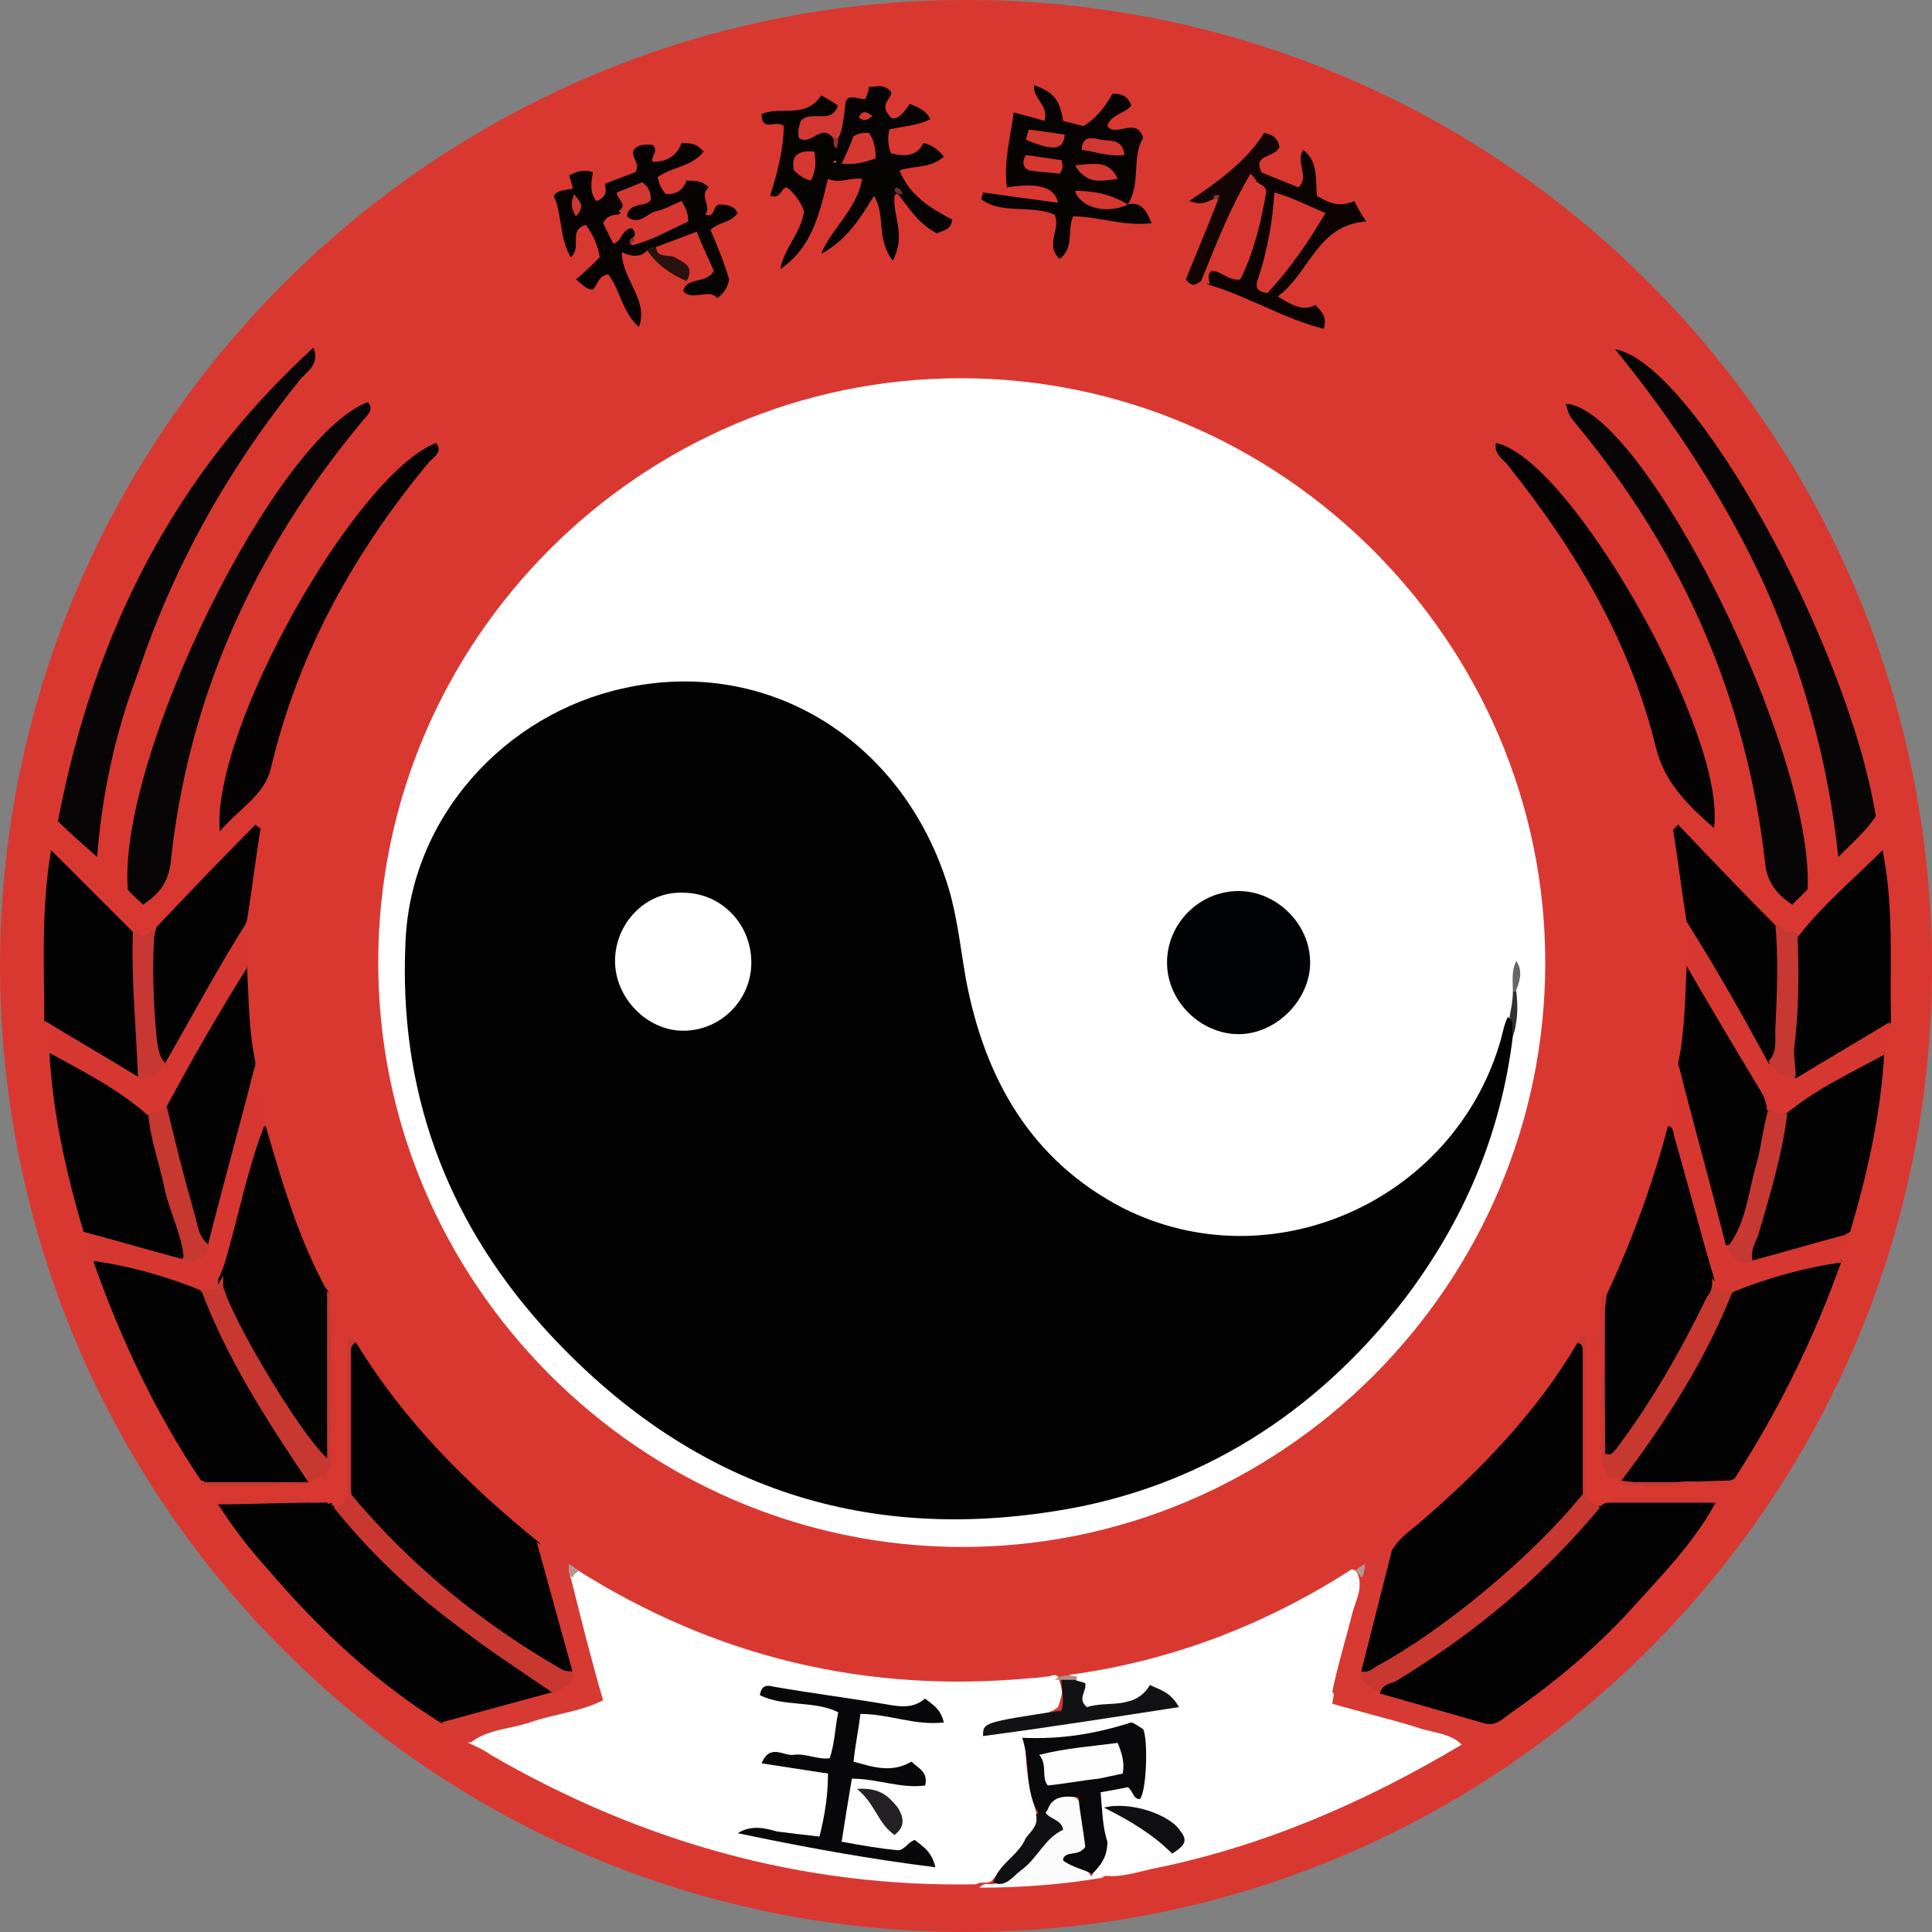 <svg enable-background="new 0 0 113.4 113.4" viewBox="0 0 113.4 113.4" xmlns="http://www.w3.org/2000/svg"><rect x="0" y="0" width="113.4" height="113.4" fill="#808080" stroke="none"/><path d="m56.7 0c31.4 0 56.7 25.4 56.7 56.8 0 31.2-25.4 56.6-56.7 56.6-31.4 0-56.7-25.4-56.7-56.8.1-31.2 25.5-56.6 56.7-56.6z" fill="#d93831"/><path d="m22.2 56.5c0-18.9 15.4-34.3 34.2-34.3s34.3 15.5 34.3 34.3c0 18.9-15.5 34.4-34.4 34.3-18.7-.1-34.1-15.5-34.1-34.3z" fill="#fff"/><path d="m85.8 102.4c-5.7 3.4-11.7 6-18.2 7.3-.9.2-1.8.5-2.7.4-.2.1-.5.1-.8 0 .5-1.6-.1-3.2 0-4.7.8-.9 1.6-.7 2.5-.5.3-1.1-.2-2.1-.1-3.3-2.2.3-4.1.7-6.3.8 0 1.4.2 2.7.6 3.9.2.8-.2 1.4-.7 2-.5.8-1.3 1.4-1.9 2.1-.3.2-.6 0-.9.2-10.2.2-19.7-2.5-28.5-7.6-.4-.3-.9-.5-1.3-.7 0-.7.6-.7 1.1-.9 1.5-.5 3.1-.9 4.7-1.3.4-.1.9-.2 1.3-.5.3-.5.1-1 0-1.5-.3-1.5-.7-3-1.2-4.4-.1-.4-.3-.9-.1-1.4.1-.2.3-.3.5-.2 8.2 5.2 17.1 7.3 26.7 6.4.4 0 .8-.1 1.1-.1.2-.1.4-.1.5 0 .3.9.3.9 0 1.8-.5.4-1.2.5-1.9.6s-1.3.3-2 .4c3.2-.4 6.4-.9 9.6-1.6-1.5 0-2.9 1-4.4.5-.6-.4-.4-1.1-.7-1.5 0-.1 0-.2.1-.3 5.9-.8 11.4-2.9 16.4-6.1.2-.2.4 0 .5.2.3.8-.1 1.5-.3 2.2-.4 1.6-.9 3.2-1.2 4.7.4.7.9.7 1.4.9 1.6.4 3.2.8 4.7 1.3.9.2 1.5.2 1.5.9z" fill="#fff"/><g fill="#020203"><path d="m100.7 88.2c-1.3 2.4-3.2 4.3-5 6.3-2.1 2.3-4.5 4.3-7.1 6.1-.4.3-.7.6-1.2.6-2.2-.1-4.2-.8-6.3-1.6-.4-.6.2-.8.5-1.1 3.3-1.9 6.2-4.3 9.1-6.9 1.1-1 1.9-2.3 3.1-3.2.2-.1.3-.1.5-.2 2-.2 4.2-.2 6.4 0z"/><path d="m26 101.2c-3.9-2.4-7.2-5.5-10.2-9-1.1-1.2-2.1-2.5-3-3.9.4-.5.9-.2 1.4-.2 1.4 0 2.8-.1 4.2.1h.3c.2-.1.3-.1.5 0 .1.1.1.1.2 0 .2.1.3.1.5.2 1.5 1.1 2.6 2.7 4 3.9 2.5 2.2 5.1 4.2 7.9 6 .4.3 1.3.4.9 1.2-2.3.8-4.4 1.6-6.7 1.7z"/><path d="m81.7 91c .4-.7 1-1.1 1.6-1.6 3.6-3.1 6.9-6.5 9.3-10.6.6-.1.4.4.4.6v8c0 .6-.3 1-.6 1.5-2.3 2.7-5 4.9-7.8 7-1.1.8-2.1 1.5-3.3 2.1-.4.2-.9.5-1.4.2-.3-1 .2-1.8.5-2.7.3-1.6.4-3.2 1.3-4.5z"/><path d="m20.9 78.8c2.8 4.6 6.5 8.3 10.7 11.7.8.9.9 2.1 1.2 3.1.3 1.5 1.2 2.9 1 4.5-.5.4-1 .1-1.4-.1-2.4-1.4-4.8-3-6.9-4.9-1.5-1.4-3.1-2.6-4.3-4.3-.3-.4-.6-.8-.6-1.4 0-2.7 0-5.3 0-8 0-.2-.2-.7.3-.6z"/><path d="m11.8 86.9c-2.7-4-4.7-8.3-6.3-12.8.1-.2.2-.3.4-.3 2.1.4 4.2.7 6.1 1.8 1.2 2 2.1 4.2 3.3 6.2.8 1.2 1.6 2.5 2.5 3.7.3.4.7.8.4 1.5-2 .1-4 0-6 0-.2.1-.3 0-.4-.1z"/><path d="m108.1 74c-1.6 4.5-3.7 8.8-6.3 12.8-1.1.5-2.2 0-3.3.2-1 0-2.1.1-3.4-.1 1.1-2.1 2.5-3.7 3.6-5.6s1.9-3.9 3-5.7c1.9-1.1 4-1.4 6-1.8.2-.1.3.1.4.2z"/><path d="m94.3 76c1.5-3.2 2.7-6.5 3.6-9.9.6 0 .6.5.7.9.7 2.7 1.5 5.3 2.1 8 .1.6-.1 1.1-.3 1.6-1.3 2.8-2.8 5.6-4.7 8.1-.3.4-.6.9-1.5 1 .1-3.2-.3-6.5.1-9.7z"/><path d="m15.6 66.1c.9 3.1 1.8 6.2 3.3 9.1.1.2.2.4.3.5s.1.3.1.4c.2 3.2.2 6.3 0 9.5-.7.1-1.1-.4-1.4-.8-1.9-2.6-3.5-5.5-4.9-8.5-.2-.4-.3-.9-.2-1.4.6-2.7 1.4-5.3 2.1-8 .1-.2 0-.8.7-.8z"/></g><path d="m94.8 20.5c4.6.8 13.7 17.4 15.3 27.4-.5.8-1.3 1.5-2.2 2.4-.6-5.7-2.1-10.9-4.3-15.9-2.3-5-5.3-9.6-8.8-13.9z" fill="#070505"/><path d="m5.7 50.3c-.9-.8-1.6-1.4-2.3-2.1 2.1-11 6.8-20.3 15-27.8.4 1-.4 1.4-.8 1.9-4.2 5.2-7.4 10.9-9.5 17.2-1.3 3.4-2.1 7-2.4 10.8z" fill="#070505"/><path d="m106.1 52.2c-.3.3-.6.6-.9.9-.9-.6-1.5-1.3-1.6-2.5-1.1-9.6-4.8-18.1-11-25.6-.5-.6-.5-.6-.7-1.3 4.5.2 14.6 20.3 14.2 28.5z" fill="#070505"/><path d="m8.4 53.1c-.3-.3-.7-.6-.9-.9-.6-7.8 8.7-26.6 14.1-28.6.4.5-.1.8-.4 1.2-6.3 7.6-10.2 16.2-11.2 26-.2 1.1-.7 1.7-1.6 2.3z" fill="#070505"/><path d="m4.9 72.3c-1-3.4-1.8-6.9-2-10.5l.1-.1c2.2.9 4.4 1.8 5.9 3.7.5 2.3 1 4.6 1.8 6.8.2.5.4 1.1 0 1.7-1 .4-1.9-.2-2.8-.5-.9-.2-2.1-.2-3-1.1z" fill="#020203"/><path d="m110.6 61.8c-.2 3.6-1 7.1-2 10.5-1.8 1.1-3.8 1.6-5.9 1.7-.4-.6-.2-1.1 0-1.7.8-2.2 1.3-4.5 1.8-6.8.1-.3.3-.6.6-.8 1.6-1.1 3.3-2 5-2.9.2-.1.4-.1.5 0z" fill="#020203"/><path d="m105.6 54.9c1.4-1.8 3.2-3.3 4.9-5 .7 3.5.4 6.8.5 10.1-1.4 1.6-3.4 2.4-5.2 3.3-.3.2-.6 0-.7-.4 0-2.5.2-4.9.2-7.4 0-.2.1-.4.3-.6z" fill="#020203"/><path d="m2.6 60c0-3.3-.2-6.6.4-10.1 1.7 1.7 3.3 3.3 4.8 4.8.3.2.4.6.4.9 0 2.5.1 4.9.2 7.3-.1.4-.4.6-.8.4-1.6-1-3.6-1.7-5-3.3z" fill="#020203"/><path d="m12.9 48.8c-.5-6 8-21 12.7-22.8.4.5-.1.8-.4 1.1-4.4 5.3-7.7 11.2-9.3 18-.4 1.6-1.8 2.3-3 3.7z" fill="#040203"/><path d="m100.6 48.6c-1.6-1.4-2.9-2.7-3.4-4.7-1.5-6.2-4.7-11.6-8.7-16.6-.3-.4-.8-.6-.7-1.3 4.4.9 13.6 17.2 12.8 22.6z" fill="#040203"/><path d="m49.6 6.3c0-1 .8-.4 1.2-.5.1-.3.2-.5.2-.7.5 0 .9-.2 1.3.3.1.4-.8.7 0 1.5.3.2.7-.2 1.1-.8.5.2 1 .4 1.2.9-.8.4-1.6.4-2.4.6-.1.5-.1.9.1 1.4.8.2 1.5.2 1.9-.6.5.1.9.4 1.2.8-.8.7-1.7.5-2.6.8.6 1.5 1.8 2.2 3.1 2.9-.1.6-.5.6-.9.8-1-.5-1.6-1.4-2.2-2.2-.1-.1-.2-.2-.3 0-.1 1.2.7 2.3-.1 3.8-1-1.3-.4-2.7-1.1-3.8-.8 1.3-1.6 2.6-3.1 3.4.6-1.5 2.1-2.6 2.4-4.4-.7-.1-1.3.3-2 0-.5 2-.9 4-2.8 5.3.2-1.2 1.2-2.1 1.4-3.4-.2-.5-.5-1-1-1.4-.4 0-.3.7-1 .5.4-1.3.8-2.7.8-4.1-.4-.4-1.3.4-1.3-.7 1.1-.5 2.6.3 3.5-1.1.4.2.7.4 1 .6.2.8-.4.9-.9 1-.4.1-.9.1-1.1.8.6-.3 1.3-.8 1.8 0 0 .2.1.4-.1.6.2-.2.1-.4.2-.5 0-.7 0-1.3.5-1.8z" fill="#060303"/><path d="m98.5 62.4c.4-1.9.4-3.8.5-5.7.7-.1.8.6 1 .9 1.3 2.2 2.5 4.3 3.7 6.5.1.2.2.5.3.7v.4c-.4 2.2-1 4.4-1.6 6.5-.2.6-.3 1.4-1.2 1.4-.7-.9-.7-2-1-3-.7-2.5-1.6-5-1.7-7.7z" fill="#030203"/><path d="m14.5 56.7c.1 1.9.1 3.8.5 5.7-.2 3.4-1.5 6.6-2.3 9.9-.1.3-.2.7-.4.9-.9 0-1-.7-1.1-1.3-.7-2.2-1.4-4.4-1.7-6.7.1-1 .7-1.8 1.2-2.6.9-1.6 1.8-3.2 2.8-4.8.2-.4.3-1.1 1-1.1z" fill="#030203"/><path d="m38 14.7c-.4.4-.9.4-1.5.1 0 1.6 1.6 2.8 1 4.4-1-.9-1.1-2.2-1.8-3.1-.6.1-.6.6-.9.9-.4 0-.6-.3-1-.6.5-.4.9-.8 1.4-1.3-.1-.7-.4-1.3-.8-1.9-1.1.3-.2 1.3-.9 1.9-.7-1.2-.5-2.6-1-3.6.3-.4.6-.3.9-.4.1 0 .2-.1.2-.2-.1-.2-.1-.4-.2-.6.4-.2.8-.4 1.4-.2-.1.6-.2 1.2.2 1.7.6-.2.6-.6.5-1 .7-.3 1.3-.5 1.8-.7.3-.5-.3-.9-.1-1.3.3-.4.8-.3 1.1-.3.4.4-.1.6 0 1 .8 0 1.4-.3 1.7-1.1.5 0 .9 0 1.3.5-.7.9-1.9.9-2.7 1.5.1.4.2.7.5 1 .7 0 1-.3 1.2-.8.5 0 .9 0 1.3.4-.6.5.2 1.1-.2 1.6.6.2.4-.5.8-.6.5 0 .9.1 1.1.5-.4.6-1.1.5-1.6 1 .4.9.8 1.9 1.1 2.9-.1.5-.3.8-.7 1.1-.5-.6-1.4.2-2-.4.1-.6.8-.6 1.1-1 .1-.7-.4-1.2-.6-1.8-.8.2-1.4.7-2.2.7 0-.3-.2-.5-.4-.3z" fill="#080303"/><path d="m99 54.1c-.3-1.8-.5-3.6-.8-5.4.1-.1.2-.2.3-.3 1.9 2 3.8 4 5.8 6 .6 1.9.5 6.6-.2 8.1-.3.2-.5 0-.6-.2-1.5-2.7-3.4-5.3-4.5-8.2z" fill="#030203"/><path d="m9.2 54.4c1.9-2 3.8-4 5.8-6 .1.1.2.2.3.2-.3 1.8-.5 3.6-.8 5.4-.6 2-1.9 3.6-2.9 5.5-.4.8-.9 1.7-1.4 2.4-.2.3-.3.8-.8.5-.2-.2-.3-.4-.3-.7-.2-2.4-.7-4.9.1-7.3z" fill="#030203"/><path d="m66.2 12c .8-.2 1.1.4 1.4 1.1-1.7.2-3.1-.4-4.6-.4-.4.8.1 1.8-.8 2.5-.9-.8.1-1.8-.3-2.6-1.4-.6-3.1 0-4.3-.9 0-.1.1-.3.1-.4 1.5.2 2.9.4 4.4.6-.2-.9-1.1-1.2-3-.9-.2-1.5.2-2.9.4-4.4.7.2 1.2.3 1.8.5.3-.9-.7-1.3-.6-2.1 1.1.4 1.5.8 1.7 2.1.4.1.8.2 1.2.3.8-.5 1.3-1.2 1.7-1.9.5 0 .9.1 1.1.7-.4.5-1.2.5-1.4 1.2.5.7 1.7-.6 2.1.7-.7 1.1-.1 2.6-.9 3.9-.8.2-1.5-.5-2.3-.3.8.1 1.5.4 2.3.3z" fill="#080303"/><path d="m12.2 73.1c.9-3.6 1.9-7.1 2.8-10.7-.1 1.3.4 2.5.5 3.7-1 2.6-1.5 5.3-2.3 8-.1.3-.2.6-.3.8-.2.2 0 .6-.3.9-.3.2-.6.2-.9-.1-2-.8-4.1-1.4-6.3-1.7.1-.6-.4-1.1-.5-1.7 1.9.5 3.9 1.1 5.8 1.6.5-.2 1.1-.4 1.5-.8z" fill="#d63831"/><path d="m98.5 62.4c.9 3.6 1.9 7.1 2.8 10.7.5.3 1 .6 1.5.9 1.9-.5 3.9-1.1 5.8-1.6-.2.6-.8 1-.5 1.7-2.2.3-4.3.9-6.3 1.7-.3.2-.6.3-.9.1-.4-.2-.2-.6-.3-.9-.8-2.7-1.5-5.4-2.3-8.2-.1-.2 0-.5-.3-.7 0-1.2.6-2.4.5-3.7z" fill="#d63831"/><path d="m9.7 62.4c1.6-2.8 3.1-5.6 4.8-8.3.2.9-.3 1.8 0 2.7-1.7 2.7-3.3 5.5-4.8 8.3-.3.5-.6.6-1.1.3-1.7-1.5-3.7-2.5-5.7-3.6-.1-.6-.2-1.2-.3-1.9 1.8 1.1 3.7 2.2 5.5 3.3.5-.4 1.1-.5 1.6-.8z" fill="#d63831"/><path d="m99 54.1c1.7 2.7 3.3 5.5 4.8 8.3.5.3 1.1.4 1.6.9 1.8-1.1 3.7-2.2 5.5-3.3-.1.6-.2 1.2-.3 1.9-2 1.1-4 2-5.8 3.5-.4.3-.8.2-1.1-.3 0-.1 0-.1 0-.2-.1-.2-.1-.4-.2-.6-1.5-2.5-3-5-4.5-7.6 0-.8 0-1.7 0-2.6z" fill="#d63831"/><path d="m33.6 98.1c-.7-2.5-1.4-5.1-2.1-7.6.6.4 1.2.9 1.8 1.3.2.2.1.6.2.8.6 2.4 1.2 4.8 1.9 7.2-1.4.7-2.9.8-4.3 1.3-1.2.4-2.5.4-3.5 1.2-.6-.4-1.2-.8-1.7-1.2l6.6-1.8c.3-.5.8-.7 1.1-1.2z" fill="#d63a32"/><path d="m81.7 91c-.6 2.4-1.2 4.7-1.8 7.1.3.5.8.7 1.1 1.3 2.1.6 4.2 1.2 6.3 1.8-.4.5-.9 1-1.5 1.2-.7-.7-1.8-.7-2.6-1-1.6-.5-3.3-.9-5-1.4.4-2.6 1.3-5 1.8-7.4.1-.3 0-.6.2-.8.4-.3.9-.7 1.5-.8z" fill="#d63a32"/><path d="m81 99.4c-.4-.4-1.2-.4-1.1-1.3.4.1.6-.1.9-.3 3.9-2.1 9.1-6.4 12.1-10.1 0-2.7 0-5.6 0-8.4 0-.2 0-.4-.3-.5.1-.1.2-.3.3-.4h.2v9.5l.3.3c.1.2.4.1.5.3-3.4 4.1-7.4 7.4-12 10.2-.3.1-.8.2-.9.7z" fill="#c83831"/><path d="m33.6 98.1c.2.9-.6.9-1.1 1.3-1.9-1.3-3.9-2.6-5.7-4-2.7-2-5.1-4.3-7.2-6.9.1-.2.4-.1.5-.3.1-.1.2-.2.3-.3 0-3.1 0-6.3 0-9.4.4-.1.4.1.5.3-.3.1-.3.4-.3.6v8.3c3.5 4.2 7.7 7.6 12.4 10.3.2.1.4.1.6.1z" fill="#c83831"/><path d="m74 10.1c.7.3 1.5.6 2.2.9.7-.6-.2-1.5.3-2.2.9.7.7 1.7.8 2.7.7.4 1.3.7 2.2.3.2.4.4.8.7 1.2-2.9.2-3.3 3-5.2 4.4.8.5 1.5.9 2.2.5.4.4.7.7.5 1.4-2.4-.6-4.4-1.9-6.8-2.6-.3-.3-.3-.7 0-1 .5-.2 1 .3 1.7.1.6-1.6 1.6-3.2.9-5.2.2-.2.2-.5.5-.5z" fill="#0c0403"/><path d="m11.8 75.7h.8c.2-.3.3-.5.5-.8v.6c.5 1.9 4.4 8.5 6.1 10.1 0-3.4 0-6.5 0-9.7.1-.1.1-.1.2 0v1c .1 2.3.1 4.6 0 6.9v1c .1.4.2.8 0 1.3-.2.1-.1.4-.3.5-.2.2-.6 0-.7.3-.7.5-1.5.1-2.3.3-.1.1-.2.1-.3 0-.8 0-1.5 0-2.3 0-.1.1-.2.1-.3 0-.4 0-.8 0-1.3 0-.1 0-.1-.1-.1-.1 0-.1 0-.1.1-.1h6.2c-2.5-3.7-4.8-7.3-6.3-11.3z" fill="#c73831"/><path d="m100.5 75c .1.2.3.4.4.7.2 0 .5 0 .8.1-1.6 4-3.8 7.5-6.6 11.2h3c .1 0 .1.1.1.1l-.1.1c-.4 0-.8 0-1.3 0-.1.1-.2.1-.3 0-.5-.1-1.1.2-1.5-.3-.2-.3-.5 0-.7-.3 0-.1 0-.2 0-.3-.1-.1-.2-.2-.3-.3-.2-.4-.2-.8 0-1.3 0-.3 0-.7 0-1-.1-.6-.1-1.2 0-1.8 0-.3 0-.5 0-.8-.1-1.4-.2-2.9 0-4.3.1-.3-.1-.7.2-1v9.5c.4.2.5-.1.7-.3 2.1-2.8 3.8-5.8 5.3-8.9.3-.3.3-.7.3-1.1z" fill="#c73831"/><path d="m57.5 110.8c.2-.3.5-.2.8-.2 1.4-.8 2.5-1.9 3.4-3.2 0-.5-.6-.8-.5-1.3.2-.6.7-.9 1.4-.8s1 .7 1 1.3c.1.9.7 1.9-.4 2.6.2.4.7.5.8.9.3 0 .5 0 .8.1-2.3.4-4.8.6-7.3.6z" fill="#fcfcfc"/><path d="m73.8 10.7c.3.2.6.3.5.7-.3 1.7-.7 3.4-1.5 5-.7.1-1.1-.5-1.7-.5-.3.3-.1.5-.1.8-.2-.1-.3-.2-.5-.2-.2-.4-.1-.7.1-1.1.8-1.8 1.5-3.7 2.6-5.4.5 0 .4.5.6.7z" fill="#d83831"/><path d="m73.8 10.7c-.1-.2-.3-.4-.4-.5-1.2 2-2 4.1-2.9 6.3-.3.2-.5.4-.9-.1.6-1.5 1.3-3.1 1.9-4.7-.1-.2-.2-.1-.3 0-.3.1-.6.4-1.4.1 1.8-1.2 3.4-2.4 4.4-4 .6.1.8.4.9.8-.2.7-1.7.4-1 1.6-.3.1-.3.3-.3.5z" fill="#130503"/><path d="m9.7 62.4c-.4.6-.8 1-1.6.9-.1-2.9-.4-5.7-.3-8.6.2.1.5.1.6.2.4 0 .5-.4.7-.5-.2 2.2-.1 4.4.1 6.6.1.5.1 1 .5 1.4z" fill="#c63831"/><path d="m105.4 63.2c-.7.1-1.2-.3-1.6-.9.5-.5.4-1.2.4-1.8.1-2.1.2-4.2 0-6.3.2.2.4.3.6.5h.7c.1 2.3.1 4.6-.2 6.9 0 .6.1 1.1.1 1.6z" fill="#c63831"/><path d="m38.5 14.5c.8-.3 1.6-.6 2.4-.9.3.8.7 1.6 1 2.3-.4.7-1.2.4-1.7.9 0-.1 0-.2 0-.4-.2-.6-.6-1-1.2-1.2-.3-.1-.7-.2-.5-.7z" fill="#d63831"/><path d="m48.9 8.1c-.7-.9-1.3.5-2 0-.1-.3 0-.7.1-1 .6-.7 1.9.3 2.2-1 .1.1.3.2.4.2-.1.6-.1 1.3-.4 1.8-.1.1-.2.1-.3 0z" fill="#d23831"/><path d="m38.5 14.5c.1.7.7.4 1.1.6.5.3 1.2.5.7 1.4-.9-.4-1.7-.9-2.3-1.8.1-.2.3-.2.5-.2z" fill="#2a120f"/><path d="m19.4 83.9c0-2.3 0-4.6 0-6.9.5 1.7.1 3.5.2 5.2 0 .6.5 1.2-.2 1.7z" fill="#d33831"/><path d="m100.7 88.2c-2.2 0-4.3 0-6.5 0 .2-.4.7-.3 1-.3h5.5l.1.1c-.1.1-.1.2-.1.2z" fill="#d33831"/><path d="m18.4 88.2c-1.9 0-3.7.1-5.6.1.3-1 1-.3 1.5-.3 1.3-.1 2.7-.3 4.1.2z" fill="#d33831"/><path d="m94.1 77v4.3c-.3-1.4-.6-2.9 0-4.3z" fill="#d33831"/><path d="m98.2 87.2c0-.1 0-.1 0-.2 1.2 0 2.4-.1 3.5-.1-.2.2-.5.4-.7.7-.9-.7-1.9-.3-2.8-.4z" fill="#d33831"/><path d="m94.1 82.1v1.8c-.3-.6-.3-1.2 0-1.8z" fill="#d33831"/><path d="m94.1 84.9v1.3c-.3-.5-.5-.9 0-1.3z" fill="#d33831"/><path d="m19.4 86.2c0-.4 0-.8 0-1.3.3.4.4.8 0 1.3z" fill="#d33831"/><path d="m63.2 98.4v.2c-.3.3-.5.2-.8 0-.2 0-.3 0-.5 0 .4-.3.8-.3 1.3-.2z" fill="#b38e87"/><path d="m33.6 92.6c-.3-.2-.2-.5-.2-.8.2.1.4.3.6.4-.2.1-.3.2-.4.4z" fill="#b29995"/><path d="m80.1 91.8c0 .3 0 .6-.2.8-.1-.2-.2-.3-.4-.4.2-.1.4-.3.6-.4z" fill="#b29995"/><path d="m52.7 11.4c-.1-.1-.3-.2-.1-.4.2 0 .3.2.4.4-.1 0-.2 0-.3 0z" fill="#6c2e2c"/><path d="m94.4 86.7c.3 0 .6-.1.7.3-.2-.1-.5 0-.7-.3z" fill="#d33831"/><path d="m20.2 88.2c-.1.2-.3.2-.5.3-.1-.1-.2-.2-.3-.2.2-.1.5-.1.8-.1z" fill="#d33831"/><path d="m18.4 86.9c.2-.3.5-.2.7-.3-.1.4-.4.3-.7.3z" fill="#d33831"/><path d="m93.9 88.4c-.2 0-.4 0-.5-.3h.8c-.1.2-.2.3-.3.3z" fill="#d33831"/><path d="m19.1 86.7c0-.2 0-.4.3-.5 0 .2-.1.4-.3.5z" fill="#d33831"/><path d="m19.1 88.2c-.2 0-.3 0-.5 0 .2-.3.4-.3.5 0z" fill="#d33831"/><path d="m71.2 11.6c.1-.2.2-.2.4-.1 0 0-.1.1-.1.2-.1 0-.2-.1-.3-.1z" fill="#88332f"/><path d="m33.6 10.9c0 .2 0 .2-.2.2.1-.1.1-.1.2-.2z" fill="#da3832"/><path d="m94.1 86.2.3.3c-.1-.2-.2-.3-.3-.3z" fill="#d33831"/><path d="m13.3 87.2h.3c-.1.1-.2.1-.3 0z" fill="#d33831"/><path d="m15.8 87.2h.3c-.1.1-.2.1-.3 0z" fill="#d33831"/><path d="m20.4 87.9c-.1.1-.2.2-.3.3z" fill="#d33831"/><path d="m93.4 88.2c-.1-.1-.2-.2-.3-.3z" fill="#d33831"/><path d="m19.4 76c-.1 0-.1 0-.2 0 0-.1 0-.2 0-.2s.1.1.2.2z" fill="#d33831"/><path d="m12 87v .2c-.1-.1-.2-.2-.2-.3.1 0 .1 0 .2.1z" fill="#d33831"/><path d="m96.7 87.2h.3c-.2.1-.2.1-.3 0z" fill="#d33831"/><path d="m88.8 60.8c-.7 5.8-2.9 10.9-6.4 15.5-5.2 6.7-12.1 11.1-20.5 12.4-12 1.9-22-1.9-30.1-10.9-5.7-6.4-8.4-13.9-8-22.5.3-7.4 5.9-13.4 12.8-14.9 8.5-1.9 16.5 3.1 19.1 11.8.5 1.7.7 3.6 1 5.3 1.1 5.8 3.8 10.6 9.2 13.4 8.7 4.4 19.5-.4 22.2-9.9.1-.4.2-.9.4-1.3.7.3.4.7.3 1.1z" fill="#020203"/><path d="m72.7 52.3c2.2 0 4.2 1.9 4.2 4.2 0 2.2-2 4.2-4.2 4.2s-4.2-1.9-4.2-4.2 1.9-4.2 4.2-4.2z" fill="#020304"/><path d="m88.8 58.2c0-.6-.1-1.2.2-1.8.4.6.2 1.2 0 1.7 0 .2-.1.2-.2.1z" fill="#67656a"/><path d="m88.8 58.2h.2c.1.9.1 1.7-.2 2.6-.1-.3.1-.8-.2-1.1.1-.5.2-1 .2-1.5z" fill="#2f2f33"/><path d="m43.3 107.6c.8-.5 1.6-.3 2.3-.1.8.1 1.6.2 2.5.3.3-1.2.5-2.4.5-3.7-1.3-.2-2.6-.4-3.9-.6.5-1.2 1.3-.4 1.9-.5.7-.1 1.4.3 2.1.2.3-.9.3-1.7.5-2.7-1.4-.7-3.2-.3-4.6-1 .1-.6.4-.6.8-.5 2.3.4 4.7.7 7 1.1.7.1 1.3.1 1.9-.4.5.4.9.6 1.1 1.4-1.7.2-3.2-.5-4.9-.5-.1.9-.3 1.8-.4 2.8 1.1.3 2.2.7 3.4 0 .4.4 1 .6.8 1.4-1.4.2-2.8-.4-4.3-.4-.2 1.2-.4 2.4-.6 3.7 1.1.2 2.2.4 3.3.5.4 0 .6-.5 1-.6.5.4 1 .7 1.2 1.6-4-.5-7.8-1.2-11.6-2z" fill="#08080a"/><path d="m64.1 110c-.5-.3-1.2-.4-1.7-.8v-.1c.2-.5.9-.1 1.3-.7-.1-.9-.3-1.9-.4-2.9-.8-.1-1.5-.1-1.8.7-.1.2-.3.4-.5.3-.9-1.4-.5-3-1-4.5 2.2.1 4.2-.2 6.4-.9.1 0 .4.2.7.4.3.6.2 3.7-.2 4.1-.4 0-.4-.5-.7-.7-.5.1-1 .2-1.6.3.1 1 .1 2 .4 2.9 0 .9-.4 1.4-.9 1.9z" fill="#09090b"/><path d="m62.3 98.6h.8c.2.1.4.1.6.2.1.5-.5.9.1 1.4 1.2-.4 2.8.2 3.7-1.3.6.3 1.2.4 1.7 1.3-3.9.6-7.7 1.2-11.5 1.7 0-.8 0-.8 4.6-1.5.2-.6 0-1.2 0-1.8z" fill="#121114"/><path d="m68.8 108.8c-1.1-1.1-2.4-1.9-4-2.7 1.5-.4 3.9.4 4.5 1.4.4.5.3.8-.5 1.3z" fill="#101013"/><path d="m60.8 106.5c.2-.1.4-.2.5-.3.1.6 1 .5 1.1 1.2-1.1.5-1.5 1.7-2.5 2.4-.5.4-.9 1-1.6.7.3-1.1 1.5-1.6 1.9-2.6.3-.4.8-.8.6-1.4z" fill="#111013"/><path d="m52.5 107.7c-1-.7-1.1-1.8-2.2-2.7 1.4-.1 1.9.5 2.4 1.1.3.5.5 1.1-.2 1.6z" fill="#232124"/><path d="m8.7 65.3c.4 0 .7-.1 1.1-.3.5 2.1 1 4.1 1.6 6.2.2.6.2 1.4.9 1.9-.3.7-.7 1.1-1.5.9-.1-1.6-.9-2.9-1.2-4.5-.3-1.4-.8-2.7-.9-4.2z" fill="#c73831"/><path d="m103.8 65.1c.3.2.7.3 1.1.3-.3 2.4-1 4.7-1.7 7.1-.2.5-.5 1-.3 1.6-.8.2-1.2-.3-1.5-.9 1.1-1.4 1.2-3.2 1.7-4.9.3-1.1.4-2.2.7-3.2z" fill="#c63831"/><path d="m50.1 8c .3-.2.6-.2.9-.2.3.4.4.9.4 1.5-.6.2-1.2.4-2 .3.3-.6.5-1.1.7-1.6z" fill="#d43831"/><path d="m47.6 10.6c-.4-.1-.7-.3-1-.6-.2-.9.3-1.2 1.2-1.1.1.6.1 1.1-.2 1.7z" fill="#d43831"/><path d="m51.2 6.8c-.3.3-.5.3-.8.1.2-.4.4-.4.8-.1z" fill="#d33831"/><path d="m48.9 8.1h.3c0 .2 0 .4-.1.6-.3-.2-.1-.4-.2-.6z" fill="#893330"/><path d="m49.1 9.5c-.1.1-.1.1-.2 0 .1-.1.2-.1.2 0z" fill="#d93830"/><path d="m103.5 64.3c.2.1.3.3.2.6 0-.2-.1-.4-.2-.6z" fill="#c63831"/><path d="m36.8 12.7c.7.6 1.2-.2 1.7-.3s1-.4 1.5-.6c.2.3.4.7.4 1.2-1.1.5-2.1 1.1-3.3 1.4-.1-.1-.1-.1-.1-.2s0-.1.1-.1c.1-.2.3-.4 0-.7-.6 0-.6.8-1.1.9-.2-.4-.4-.8-.6-1.2.2-.4.5-.5.9-.5.3-.3.5-.2.5.1z" fill="#d63831"/><path d="m36.8 12.7c-.2-.1-.3-.2-.5-.3.6-.4-.1-.7-.1-1.1.5-.2 1-.4 1.5-.6.4.3.5.6.5 1-.2.5-1.3.1-1.4 1z" fill="#d43831"/><path d="m33.8 12.7c-.3-.5-.3-.8-.1-1.3.3.4.7.7.1 1.3z" fill="#cb3831"/><path d="m37.2 13.9v.3c-.1 0-.2.1-.2.1-.1-.2 0-.3.2-.4z" fill="#80322f"/><path d="m66.2 12c-1.2.6-2.8.2-3.1-.8 1.1 0 2.1.2 3.1.8z" fill="#d43831"/><path d="m65.6 10.5c-.9.1-1.8.4-2.5-.8 1.2-.1 2-.3 2.5.8z" fill="#d33831"/><path d="m60.2 9.1 2.1.3c.1.3.1.5-.1.8-.6-.1-1.3-.1-1.8-.2-.4-.2-.4-.5-.2-.9z" fill="#d63831"/><path d="m63.5 8.8c0-.9.7-.7 1.1-.6.5.1 1.3-.1 1.4.9-1 .1-1.7-.2-2.5-.3z" fill="#d03831"/><path d="m60.2 8.2c.1-.2.1-.4.2-.6.7.1 1.4.2 2.1.3-.1.9-.6 1-2.3.3z" fill="#d33831"/><path d="m77.8 12.5c-1 1.7-2.1 3.3-3.4 4.7-.8-.1-.7-.5-.5-1 .5-1.6.8-3.2.9-4.9 1.1.3 2 .8 3 1.2z" fill="#d83831"/><path d="m36.1 56.4c0-2.2 1.8-4.1 4-4 2.2 0 4 1.8 4 4.1 0 2.2-1.8 4-4 4-2.1 0-4-1.9-4-4.1z" fill="#fff"/><path d="m65.6 102.3c.3.7.4 1.2.3 1.8-.5.1-.9.2-1.4.3-1 .1-2 .3-3 .4-.4-.5 0-1.2-.5-1.8 1.6-.4 3.1-.5 4.6-.7z" fill="#fdfdfd"/></svg>